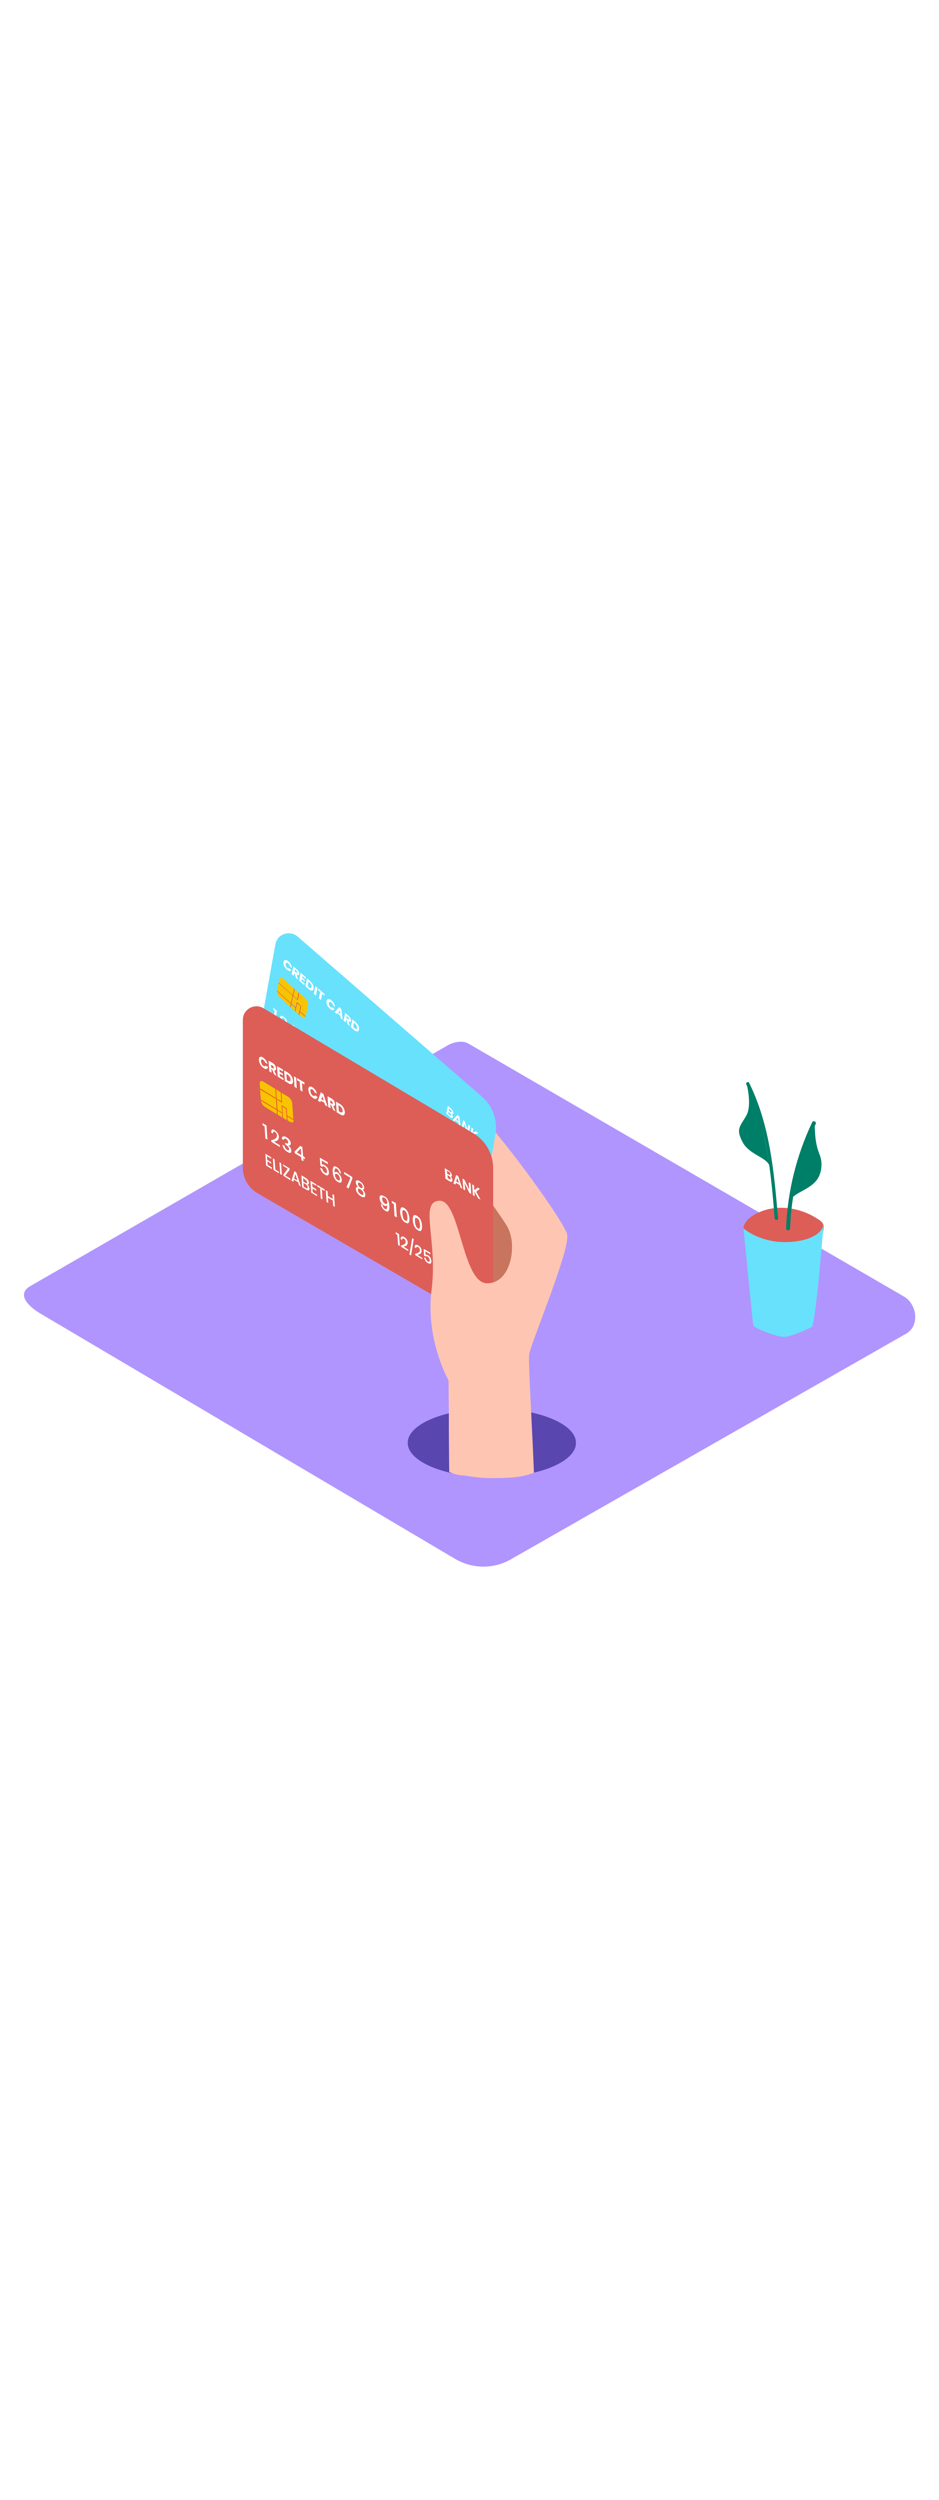 <svg version="1.1" id="Layer_1" xmlns="http://www.w3.org/2000/svg" xmlns:xlink="http://www.w3.org/1999/xlink" x="0px" y="0px" viewBox="0 0 500 500" style="width: 188px;" xml:space="preserve" data-imageid="credit-card-95" imageName="Credit Card" class="illustrations_image">
<style type="text/css">
	.st0_credit-card-95{fill:#B095FE;}
	.st1_credit-card-95{opacity:0.32;fill:url(#SVGID_1_);enable-background:new    ;}
	.st2_credit-card-95{fill:#DD5E57;}
	.st3_credit-card-95{fill:#68E1FD;}
	.st4_credit-card-95{fill:#007F68;}
	.st5_credit-card-95{opacity:0.32;fill:url(#SVGID_00000078010412486149965050000003406247356277218468_);enable-background:new    ;}
	.st6_credit-card-95{fill:#5A46AF;}
	.st7_credit-card-95{fill:#C9745D;}
	.st8_credit-card-95{fill:#FEC5B2;}
	.st9_credit-card-95{fill:#FFFFFF;}
	.st10_credit-card-95{fill:#F15A24;}
	.st11_credit-card-95{fill:#F8C401;}
</style>
<path id="field_credit-card-95" class="st0_credit-card-95" d="M243,414.7L22,284.1c-7-4-13.1-10.4-6.2-14.7l221.8-127.8c3.3-2.1,8.4-3.4,11.8-1.4l232,134.6&#10;&#9;c7,4.1,8.3,15.5,1.3,19.6L272.1,414.5C263.1,419.7,252.1,419.7,243,414.7z"/>
<g id="plant_credit-card-95">
	
		<linearGradient id="SVGID_1_-credit-card-95" gradientUnits="userSpaceOnUse" x1="395.441" y1="205.149" x2="340.811" y2="170.129" gradientTransform="matrix(1 0 0 -1 0 502)">
		<stop offset="0" style="stop-color:#5A46AF"/>
		<stop offset="1" style="stop-color:#B095FE"/>
	</linearGradient>
	<polyline class="st1_credit-card-95" points="430.8,291.3 343.2,341 320,328.1 406.1,280.2 &#9;"/>
	<path class="st2_credit-card-95" d="M438.5,236.9c-0.1-0.5-0.3-1-0.6-1.4c-0.6-0.7-1.2-1.3-2-1.7c-10.2-6.9-24.3-8.8-35-2.1&#10;&#9;&#9;c-2.5,1.5-6.1,5-4.7,8.3c0.8,1.9,3.4,3,5.2,3.8c5.8,2.5,12.2,3.8,18.4,4.8c2.3,0.4,4.6,0.8,6.9,1c3.2,0.3,6.3-1.1,8.3-3.6&#10;&#9;&#9;C436.7,244,439.2,239.9,438.5,236.9z"/>
	<path class="st3_credit-card-95 targetColor" d="M395.9,238.5c0,0,9.3,8.4,25.3,7.2s17.3-8.8,17.3-8.8s-4.2,53.1-6.3,54.1s-10.4,4.9-14.3,5.2&#10;&#9;&#9;s-16.5-4.7-16.8-6.1S395.9,238.5,395.9,238.5z" style="fill: rgb(104, 225, 253);"/>
	<path class="st4_credit-card-95" d="M398.9,161.1c-0.5-1-2-0.1-1.5,0.9c11,22.1,13.1,47,15.1,71.2c0.1,1.1,1.8,1.1,1.8,0&#10;&#9;&#9;C412.2,208.7,410,183.5,398.9,161.1z"/>
	<path class="st4_credit-card-95" d="M397.5,161.3c0,0,3.1,11.5-0.1,17.2s-5.8,6.9-2,14.1s13.9,8.1,14.6,13.6S405.1,171,397.5,161.3z"/>
	<path class="st4_credit-card-95" d="M432.5,182c-8.4,17.7-13.2,36.9-13.9,56.5c0,1.4,2.1,1.4,2.1,0c0.7-19.2,5.4-38.1,13.6-55.4&#10;&#9;&#9;C435,181.9,433.1,180.8,432.5,182z"/>
	<path class="st4_credit-card-95" d="M434,187.6c0-1.1-0.3-3.4-0.1-5.4c-0.4,0.3-0.8,0.5-1.2,0.8c-4.2,10.1-10.4,33.9-12.3,41.2&#10;&#9;&#9;c2.5-5.5,12.9-6.2,16-14.1c1.3-3.3,1.4-7,0.2-10.4C435,195.9,434.2,191.8,434,187.6z"/>
</g>
<g id="cc_credit-card-95">
	
		<linearGradient id="SVGID_00000062191258261499402500000016719541600702784136_-credit-card-95" gradientUnits="userSpaceOnUse" x1="240.995" y1="140.523" x2="227.545" y2="114.073" gradientTransform="matrix(1 0 0 -1 0 502)">
		<stop offset="0" style="stop-color:#5A46AF"/>
		<stop offset="1" style="stop-color:#B095FE"/>
	</linearGradient>
	<path style="opacity:0.32;fill:url(#SVGID_00000062191258261499402500000016719541600702784136_);enable-background:new    ;" d="&#10;&#9;&#9;M194.9,382.6c2.3,1.3,34.9,20.2,37.1,21.7l71-43.9L240.2,335l-65.5,36.1C181.1,375.5,188.2,378.6,194.9,382.6z"/>
	<ellipse class="st6_credit-card-95" cx="261.9" cy="352.6" rx="44.8" ry="18.3"/>
	<rect x="241.6" y="221.4" class="st7_credit-card-95" width="41.9" height="71.5"/>
	<path class="st8_credit-card-95" d="M238.4,318.4c0.4,0.7,0.5,1.4,0.5,2.2l0.3,47.4c13.2,6.7,29.9-5.5,43.5-11.4c-0.4-13.5-1.4-46.7-1-50.9&#10;&#9;&#9;c0.6-5.3,22-56,20.3-64s-55.9-82.5-65.5-79.3s1.1,12.7,1.1,21.7s26,42.8,32.2,52.9s2.3,31.2-10.7,30.7s-14.1-44.4-25.1-43.9&#10;&#9;&#9;s-0.8,20.6-4.2,47.6C227,294.9,236.1,314,238.4,318.4z"/>
	<path class="st3_credit-card-95 targetColor" d="M146.6,87.6L132.7,165c-1,5.5,1,11.1,5.3,14.7l95.7,81.1c4.8,4,11.9,3.5,15.9-1.3c1.3-1.5,2.2-3.4,2.5-5.3&#10;&#9;&#9;l11.7-65.5c1.3-7.5-1.4-15.2-7.1-20.2l-98.2-85.2c-3-2.6-7.6-2.3-10.3,0.7C147.4,85.1,146.8,86.3,146.6,87.6z" style="fill: rgb(104, 225, 253);"/>
	<path class="st9_credit-card-95" d="M152.9,96c0.2,0.2,0.5,0.3,0.7,0.5c0.5,0.5,1,1,1.3,1.7c0.3,0.5,0.5,1.1,0.5,1.8l-1.1-1c0-0.3-0.1-0.5-0.3-0.8&#10;&#9;&#9;c-0.2-0.3-0.3-0.5-0.6-0.7c-0.1-0.1-0.2-0.2-0.3-0.2c-0.2-0.1-0.3-0.1-0.5-0.1c-0.2,0-0.4,0.2-0.5,0.6c-0.1,0.4,0,0.8,0.1,1.1&#10;&#9;&#9;c0.1,0.4,0.4,0.7,0.7,1c0.1,0.1,0.2,0.2,0.3,0.2c0.1,0.1,0.2,0.1,0.3,0.1c0.2,0.1,0.3,0,0.5-0.1l1.1,1c-0.2,0.4-0.6,0.6-0.9,0.5&#10;&#9;&#9;c-0.3,0-0.5-0.1-0.8-0.3c-0.3-0.2-0.5-0.3-0.7-0.5c-0.4-0.4-0.8-0.8-1.1-1.3c-0.3-0.4-0.5-0.9-0.6-1.4c-0.1-0.4-0.1-0.9,0-1.3&#10;&#9;&#9;c0-0.3,0.2-0.6,0.5-0.9c0.3-0.2,0.6-0.2,0.9-0.1C152.6,95.8,152.7,95.9,152.9,96z"/>
	<polygon class="st9_credit-card-95" points="160.1,102.5 162.9,105 162.7,105.8 161,104.3 160.9,105.1 162.3,106.4 162.2,107.2 160.7,105.9 &#10;&#9;&#9;160.5,106.8 162.2,108.3 162,109.1 159.3,106.7 &#9;"/>
	<polygon class="st9_credit-card-95" points="145.6,121.2 147.5,122.9 146.4,128.4 145.4,127.5 146.3,122.8 145.5,122 &#9;"/>
	<path class="st9_credit-card-95" d="M150.7,125.7c0.2,0.1,0.5,0.3,0.7,0.5c0.5,0.5,0.9,1,1.2,1.6c0.2,0.5,0.3,1.1,0.2,1.6&#10;&#9;&#9;c-0.1,0.4-0.3,0.7-0.6,0.9c-0.4,0.2-0.8,0.3-1.2,0.2c-0.5,0-1-0.1-1.4-0.2l2.8,2.5l-0.1,0.7l-4-3.6l0.1-0.7&#10;&#9;&#9;c0.8,0.2,1.7,0.3,2.5,0.2c0.6-0.1,1-0.3,1.1-0.8c0.1-0.3,0-0.6-0.1-0.9c-0.1-0.3-0.4-0.7-0.6-0.9c-0.1-0.1-0.2-0.2-0.3-0.2&#10;&#9;&#9;c-0.1-0.1-0.3-0.1-0.5-0.1c-0.2,0-0.4,0.3-0.5,0.6l-0.9-0.8c0.2-0.6,0.5-0.9,0.9-0.9C150.1,125.4,150.4,125.5,150.7,125.7z"/>
	<g>
		<polygon class="st10_credit-card-95" points="154.5,120.6 154.8,119 155.2,119.3 154.8,120.9 154.7,120.8 &#9;&#9;"/>
		<polygon class="st11_credit-card-95" points="148.3,107.8 148.4,107.8 148.4,107.8 148.4,107.8 148.4,107.8 &#9;&#9;"/>
		<polygon class="st11_credit-card-95" points="158.2,118.8 160,120.3 159,124.7 157.1,123 157.3,123.2 &#9;&#9;"/>
		<polygon class="st10_credit-card-95" points="158,118.1 160.4,120.3 159.8,123.1 159.7,123.4 159.4,125 159.1,124.7 159,124.7 160,120.3 &#10;&#9;&#9;&#9;158.2,118.8 157.3,123.2 157.1,123 157,122.9 157.3,121.2 157.4,120.9 &#9;&#9;"/>
		<path class="st11_credit-card-95" d="M157.1,123l1.9,1.7l-10.1-9.1c-0.9-0.8-1.5-2-1.5-3.3l7.4,6.7l-0.3,1.6l0.2,0.2l0.2,0.2l0.3-1.6l2.1,1.9&#10;&#9;&#9;&#9;l-0.3,1.6L157.1,123z"/>
		<polygon class="st10_credit-card-95" points="154.9,118.7 155.2,119 157.4,120.9 157.3,121.2 155.2,119.3 154.8,119 147.4,112.3 147.4,112.2 &#10;&#9;&#9;&#9;147.5,112 &#9;&#9;"/>
		<path class="st11_credit-card-95" d="M159.4,125l0.3-1.6l2.9,2.6c-0.2,0.7-0.9,0.8-1.7,0.3c-0.2-0.1-0.4-0.2-0.5-0.4l-1.4-1.2L159.4,125z"/>
		<polygon class="st10_credit-card-95" points="159.8,123.1 162.7,125.7 162.6,125.8 162.6,125.9 162.6,126 159.7,123.4 &#9;&#9;"/>
		<polygon class="st11_credit-card-95" points="155.8,114.7 154.9,118.7 147.5,112 148.4,107.8 148.3,108 &#9;&#9;"/>
		<path class="st11_credit-card-95" d="M148.4,107.7v0.2l0.4-1.9c0.2-0.8,0.9-1,1.7-0.5c0.2,0.1,0.4,0.2,0.5,0.4l5.8,5.2l-0.2-0.2l-0.2,1l-7.5-3.7&#10;&#9;&#9;&#9;L148.4,107.7z"/>
		<polygon class="st10_credit-card-95" points="148.4,107.7 148.8,108.1 155.8,114.4 155.8,114.7 148.3,108 148.4,107.8 &#9;&#9;"/>
		<polygon class="st11_credit-card-95" points="148.8,108.1 156.4,111.8 155.8,114.4 &#9;&#9;"/>
		<polygon class="st10_credit-card-95" points="156.7,111 156.9,111.2 156.7,112 156.2,114.7 156.1,115 155.2,119 154.9,118.7 155.8,114.7 &#10;&#9;&#9;&#9;155.8,114.4 156.4,111.8 156.6,110.8 &#9;&#9;"/>
		<polygon class="st11_credit-card-95" points="156.2,114.7 156.7,112 159,113.1 158.3,116.6 &#9;&#9;"/>
		<polygon class="st11_credit-card-95" points="159,113.1 156.7,112 156.9,111.2 159.2,113.2 159,113.1 &#9;&#9;"/>
		<polygon class="st11_credit-card-95" points="159.2,113.2 159.2,113.2 159.2,113.2 159.2,113.2 159.2,113.2 &#9;&#9;"/>
		<polygon class="st10_credit-card-95" points="159.2,113.2 159.4,113.4 158.6,117.2 156.1,115 156.2,114.7 158.3,116.6 159,113.1 159,113.1 &#9;&#9;"/>
		<path class="st11_credit-card-95" d="M162.5,116.2c1,0.8,1.6,2.1,1.5,3.4l-1.3,6.2v-0.2l-2.9-2.6l0.6-2.8l-2.4-2.2l-0.6,2.8l-2.1-1.9l0.8-4&#10;&#9;&#9;&#9;l2.5,2.2l0.8-3.8l-0.2-0.2L162.5,116.2z"/>
	</g>
	<path class="st9_credit-card-95" d="M159.3,102.5c0.1,0.3,0.1,0.6,0,0.8c0,0.2-0.2,0.5-0.4,0.5c-0.3,0-0.6-0.1-0.8-0.2H158l0.7,2.6l-1.2-1&#10;&#9;&#9;l-0.6-2.4l-0.2-0.2l-0.3,1.6l-1.1-0.9l0.9-4.1l1.8,1.5c0.3,0.3,0.6,0.6,0.8,1C159,101.9,159.2,102.2,159.3,102.5z M158.2,102.4&#10;&#9;&#9;c0-0.2,0-0.4-0.1-0.5c-0.1-0.2-0.2-0.4-0.4-0.6l-0.6-0.6l-0.2,1l0.6,0.6c0.1,0.1,0.2,0.1,0.3,0.2c0.1,0,0.1,0.1,0.2,0.1&#10;&#9;&#9;C158.1,102.6,158.2,102.6,158.2,102.4"/>
	<polygon class="st9_credit-card-95" points="169.5,110.9 172.9,114 172.7,114.8 171.6,113.7 170.9,117.1 169.8,116.1 170.5,112.8 169.3,111.7 &#9;"/>
	<polygon class="st9_credit-card-95" points="168,109.6 169,110.5 168.2,114.7 167.1,113.7 &#9;"/>
	<path class="st9_credit-card-95" d="M166.9,109.8c0.1,0.4,0.1,0.9,0.1,1.3c0,0.3-0.2,0.6-0.5,0.8c-0.3,0.2-0.7,0.2-1,0c-0.2-0.1-0.3-0.1-0.5-0.2&#10;&#9;&#9;c-0.3-0.2-0.5-0.4-0.8-0.6l-1.6-1.5l0.9-4.1l1.6,1.5c0.4,0.4,0.8,0.8,1.2,1.3C166.5,108.7,166.8,109.2,166.9,109.8z M165.9,110.1&#10;&#9;&#9;c0.1-0.4,0-0.8-0.2-1.2c-0.2-0.4-0.5-0.8-0.9-1.2l-0.5-0.4l-0.5,2.4l0.5,0.4c0.2,0.1,0.3,0.3,0.5,0.4c0.2,0.1,0.3,0.2,0.5,0.2&#10;&#9;&#9;C165.7,110.7,165.8,110.5,165.9,110.1"/>
	<path class="st9_credit-card-95" d="M175.9,116.8c0.2,0.1,0.5,0.3,0.7,0.5c0.5,0.5,1,1,1.3,1.7c0.3,0.5,0.5,1.2,0.5,1.8l-1.1-1&#10;&#9;&#9;c0-0.3-0.1-0.6-0.3-0.8c-0.2-0.3-0.3-0.5-0.6-0.7c-0.1-0.1-0.2-0.2-0.3-0.2c-0.2-0.1-0.3-0.2-0.5-0.1c-0.2,0-0.4,0.2-0.5,0.6&#10;&#9;&#9;c-0.1,0.4,0,0.8,0.1,1.1c0.1,0.4,0.4,0.7,0.7,1c0.1,0.1,0.2,0.2,0.3,0.2c0.1,0.1,0.2,0.1,0.3,0.1c0.2,0.1,0.3,0,0.5-0.1l1.1,1&#10;&#9;&#9;c-0.2,0.4-0.6,0.6-1,0.5c-0.3,0-0.5-0.1-0.8-0.3c-0.3-0.2-0.5-0.3-0.7-0.5c-0.4-0.4-0.8-0.8-1.1-1.3c-0.3-0.4-0.5-0.9-0.6-1.4&#10;&#9;&#9;c-0.1-0.4-0.1-0.9,0-1.3c0-0.3,0.2-0.7,0.5-0.9c0.3-0.2,0.6-0.2,0.9-0.1C175.6,116.6,175.8,116.6,175.9,116.8z"/>
	<path class="st9_credit-card-95" d="M181.8,122l0.7,5.6l-1.1-1l-0.1-1l-1.6-1.6l-0.4,0.5l-1.1-1l2.5-2.7L181.8,122z M180.1,123.6l1.1,1l-0.2-2&#10;&#9;&#9;L180.1,123.6"/>
	<path class="st9_credit-card-95" d="M186.9,127.3c0.1,0.3,0.1,0.6,0,0.8c0,0.2-0.2,0.5-0.4,0.5c-0.3,0-0.6-0.1-0.8-0.2h-0.1l0.7,2.6l-1.2-1.1&#10;&#9;&#9;l-0.6-2.4l-0.2-0.2l-0.3,1.6l-1.1-0.9l0.9-4.1l1.8,1.6c0.3,0.3,0.6,0.6,0.8,1C186.6,126.7,186.7,127,186.9,127.3z M185.8,127.2&#10;&#9;&#9;c0-0.2,0-0.4-0.1-0.5c-0.1-0.2-0.3-0.4-0.4-0.6l-0.7-0.6l-0.2,1l0.7,0.6c0.1,0.1,0.2,0.1,0.3,0.2c0.1,0,0.1,0.1,0.2,0.1&#10;&#9;&#9;C185.7,127.4,185.8,127.3,185.8,127.2"/>
	<path class="st9_credit-card-95" d="M191.1,131.6c0.1,0.4,0.1,0.9,0,1.3c0,0.3-0.2,0.6-0.5,0.8c-0.3,0.1-0.6,0.1-0.9,0c-0.2-0.1-0.3-0.1-0.5-0.2&#10;&#9;&#9;c-0.3-0.2-0.5-0.4-0.8-0.6l-1.6-1.5l0.9-4.1l1.6,1.5c0.4,0.4,0.8,0.8,1.2,1.4C190.8,130.5,191,131,191.1,131.6z M190.1,131.9&#10;&#9;&#9;c0.1-0.4,0-0.8-0.2-1.2c-0.2-0.4-0.5-0.8-0.9-1.2l-0.5-0.5l-0.5,2.4l0.5,0.4c0.2,0.1,0.3,0.3,0.5,0.4c0.2,0.1,0.3,0.2,0.5,0.2&#10;&#9;&#9;C189.9,132.5,190.1,132.3,190.1,131.9"/>
	<path class="st9_credit-card-95" d="M156.1,130.5c0.3,0.2,0.5,0.4,0.7,0.6c0.4,0.3,0.7,0.7,1,1.1c0.2,0.3,0.4,0.7,0.5,1.1c0.1,0.3,0.1,0.6,0.1,0.9&#10;&#9;&#9;c-0.1,0.4-0.2,0.6-0.5,0.6c-0.3,0-0.5,0-0.7-0.2l-0.2-0.2l0,0c0.3,0.4,0.6,0.9,0.8,1.4c0.2,0.4,0.2,0.8,0.1,1.2&#10;&#9;&#9;c-0.1,0.5-0.3,0.7-0.7,0.7c-0.3,0-0.5-0.1-0.8-0.3c-0.3-0.2-0.5-0.4-0.7-0.6c-0.6-0.5-1.1-1.1-1.4-1.8c-0.3-0.6-0.4-1.3-0.4-1.9&#10;&#9;&#9;l0.9,0.9c0,0.4,0,0.7,0.2,1.1c0.2,0.4,0.4,0.7,0.8,1c0.1,0.1,0.2,0.2,0.4,0.3c0.1,0.1,0.3,0.1,0.4,0.1c0.2,0,0.3-0.1,0.4-0.4&#10;&#9;&#9;c0-0.3,0-0.7-0.2-1c-0.3-0.5-0.6-0.9-1-1.2l-0.2-0.2l0.2-0.7l0.2,0.2c0.2,0.2,0.4,0.4,0.7,0.5c0.5,0.3,0.8,0.2,0.8-0.2&#10;&#9;&#9;c0-0.3,0-0.6-0.1-0.8c-0.2-0.3-0.4-0.6-0.6-0.8l-0.3-0.2c-0.1-0.1-0.3-0.1-0.4-0.1c-0.2,0-0.4,0.1-0.5,0.4l-0.9-0.8&#10;&#9;&#9;c0.1-0.5,0.4-0.8,0.8-0.8C155.7,130.3,155.9,130.4,156.1,130.5z"/>
	<path class="st9_credit-card-95" d="M164.3,137.9l-0.8,3.6l0.8,0.7l-0.2,0.8l-0.8-0.7l-0.2,1.2l-1-0.8l0.2-1.2l-2.9-2.6l0.2-0.8l3.7-1L164.3,137.9&#10;&#9;&#9;z M162.6,140.7l0.5-2.5l-2.6,0.7L162.6,140.7"/>
	<path class="st9_credit-card-95" d="M172.4,145.1l3.7,3.4l-0.2,0.8l-2.9-2.6l-0.4,1.6c0.2,0,0.4,0,0.6,0.1c0.1,0,0.2,0.1,0.2,0.1&#10;&#9;&#9;c0.2,0.1,0.4,0.3,0.6,0.4c0.4,0.3,0.7,0.7,1,1.1c0.2,0.4,0.4,0.8,0.5,1.2c0.1,0.4,0.1,0.7,0,1.1c-0.1,0.6-0.4,0.9-0.8,0.9&#10;&#9;&#9;c-0.3,0-0.6-0.1-0.9-0.3c-0.3-0.2-0.5-0.3-0.7-0.5c-0.6-0.5-1-1.1-1.4-1.8c-0.3-0.5-0.4-1.2-0.4-1.8l0.9,0.8c0,0.3,0.1,0.7,0.2,1&#10;&#9;&#9;c0.2,0.3,0.4,0.7,0.7,0.9c0.1,0.1,0.3,0.2,0.4,0.3c0.1,0.1,0.3,0.2,0.5,0.1c0.2,0,0.4-0.2,0.5-0.6c0.1-0.3,0-0.7-0.1-1&#10;&#9;&#9;c-0.2-0.4-0.4-0.7-0.8-1c-0.1-0.1-0.3-0.2-0.4-0.3c-0.1-0.1-0.2-0.1-0.3-0.1c-0.2-0.1-0.3-0.1-0.5,0l-0.9-0.8L172.4,145.1z"/>
	<path class="st9_credit-card-95" d="M181.8,155.5l-0.9-0.8c0-0.7-0.3-1.4-0.8-1.8c-0.1-0.1-0.2-0.2-0.4-0.3c-0.2-0.2-0.4-0.2-0.7-0.1&#10;&#9;&#9;c-0.3,0.1-0.5,0.5-0.6,1.2l-0.1,0.3c0.2-0.2,0.4-0.3,0.7-0.2c0.2,0.1,0.3,0.1,0.5,0.2c0.2,0.1,0.4,0.3,0.6,0.4&#10;&#9;&#9;c0.5,0.5,1,1.1,1.2,1.7c0.2,0.6,0.3,1.2,0.2,1.8c0,0.3-0.2,0.6-0.4,0.8c-0.2,0.2-0.5,0.2-0.8,0.1c-0.2-0.1-0.3-0.1-0.4-0.2&#10;&#9;&#9;c-0.2-0.2-0.5-0.3-0.7-0.5c-0.7-0.6-1.3-1.4-1.6-2.3c-0.2-0.8-0.2-1.7,0-2.5c0.2-1,0.5-1.6,1-1.8c0.4-0.1,0.8,0,1.1,0.2&#10;&#9;&#9;c0.3,0.2,0.5,0.3,0.7,0.5c0.5,0.4,0.9,1,1.2,1.6C181.8,154.3,181.9,154.9,181.8,155.5z M178.8,154.4c-0.3,0-0.5,0.1-0.5,0.5&#10;&#9;&#9;c-0.1,0.4,0,0.8,0.1,1.1c0.2,0.4,0.5,0.8,0.8,1.2c0.1,0.1,0.2,0.2,0.4,0.3c0.2,0.1,0.3,0.2,0.5,0.2c0.2,0,0.4-0.2,0.5-0.5&#10;&#9;&#9;c0.1-0.4,0-0.8-0.1-1.1c-0.2-0.4-0.5-0.8-0.8-1.1c-0.1-0.1-0.3-0.2-0.4-0.3C179.2,154.5,179,154.4,178.8,154.4"/>
	<polygon class="st9_credit-card-95" points="183.7,155.4 187.5,158.8 187.4,159.5 184.2,162.4 183.2,161.5 186.4,158.7 183.5,156.1 &#9;"/>
	<path class="st9_credit-card-95" d="M192.8,164.3c0.1,0.3,0.1,0.7,0.1,1c0,0.2-0.2,0.5-0.4,0.6c-0.3,0.1-0.6,0-0.9-0.2c0.3,0.4,0.6,0.8,0.7,1.3&#10;&#9;&#9;c0.1,0.4,0.2,0.8,0.1,1.1c-0.1,0.5-0.4,0.8-0.9,0.7c-0.3,0-0.6-0.2-0.8-0.3c-0.3-0.2-0.6-0.4-0.9-0.6c-0.6-0.5-1.1-1.2-1.5-1.9&#10;&#9;&#9;c-0.3-0.5-0.4-1.2-0.3-1.8c0-0.3,0.2-0.5,0.5-0.6c0.4-0.1,0.7,0,1,0.2c-0.3-0.3-0.5-0.7-0.6-1.1c-0.1-0.3-0.2-0.7-0.1-1&#10;&#9;&#9;c0-0.2,0.2-0.4,0.4-0.5c0.3-0.1,0.6,0,0.8,0.1l0.3,0.2c0.3,0.2,0.6,0.4,0.8,0.6c0.4,0.4,0.8,0.8,1.1,1.2&#10;&#9;&#9;C192.5,163.5,192.7,163.9,192.8,164.3z M191.6,167.1c0.1-0.4,0-0.7-0.2-1.1c-0.2-0.4-0.5-0.8-0.9-1.1c-0.1-0.1-0.3-0.3-0.5-0.4&#10;&#9;&#9;c-0.1-0.1-0.3-0.2-0.5-0.2c-0.3,0-0.4,0.1-0.5,0.4c-0.1,0.4,0,0.7,0.2,1.1c0.2,0.4,0.5,0.8,0.9,1.1c0.1,0.1,0.3,0.3,0.5,0.4&#10;&#9;&#9;c0.1,0.1,0.3,0.2,0.5,0.2C191.3,167.6,191.5,167.5,191.6,167.1 M191.9,164.5c0.1-0.3,0-0.6-0.2-0.9c-0.2-0.4-0.4-0.7-0.7-0.9&#10;&#9;&#9;c-0.1-0.1-0.3-0.2-0.4-0.3c-0.1-0.1-0.3-0.1-0.4-0.1c-0.2,0-0.4,0.1-0.4,0.4c-0.1,0.3,0,0.6,0.2,0.9c0.2,0.4,0.4,0.7,0.7,0.9&#10;&#9;&#9;c0.1,0.1,0.3,0.2,0.4,0.3c0.1,0.1,0.3,0.1,0.4,0.1C191.7,164.9,191.9,164.8,191.9,164.5"/>
	<path class="st9_credit-card-95" d="M204.1,174.4c0.2,0.8,0.2,1.6,0,2.4c-0.2,1-0.5,1.6-1,1.8c-0.4,0.1-0.8,0.1-1.1-0.2c-0.2-0.2-0.5-0.3-0.7-0.5&#10;&#9;&#9;c-0.5-0.5-1-1-1.2-1.7c-0.2-0.5-0.4-1.1-0.3-1.7l0.9,0.8c0,0.3,0,0.7,0.2,1c0.1,0.3,0.4,0.6,0.6,0.9c0.1,0.1,0.2,0.2,0.4,0.3&#10;&#9;&#9;c0.2,0.2,0.4,0.2,0.7,0.1c0.3-0.1,0.5-0.5,0.6-1.2l0.1-0.3c-0.2,0.2-0.4,0.3-0.7,0.2c-0.2,0-0.3-0.1-0.5-0.2&#10;&#9;&#9;c-0.2-0.1-0.4-0.3-0.5-0.4c-0.5-0.5-1-1-1.2-1.7c-0.2-0.6-0.3-1.2-0.2-1.8c0-0.3,0.2-0.6,0.4-0.8c0.2-0.2,0.5-0.2,0.8-0.1&#10;&#9;&#9;c0.2,0.1,0.3,0.1,0.5,0.2c0.2,0.2,0.5,0.3,0.7,0.5C203.2,172.7,203.7,173.5,204.1,174.4z M203.3,175.2c0.1-0.4,0-0.8-0.1-1.1&#10;&#9;&#9;c-0.2-0.5-0.5-0.9-0.9-1.2c-0.1-0.1-0.2-0.2-0.4-0.3c-0.1-0.1-0.3-0.2-0.5-0.1c-0.2,0-0.4,0.2-0.5,0.5c-0.1,0.4,0,0.8,0.1,1.1&#10;&#9;&#9;c0.2,0.4,0.4,0.8,0.8,1.1c0.1,0.1,0.3,0.2,0.4,0.3c0.1,0,0.1,0.1,0.2,0.1c0.2,0.1,0.4,0.1,0.5,0&#10;&#9;&#9;C203.2,175.5,203.3,175.3,203.3,175.2"/>
	<polygon class="st9_credit-card-95" points="206,175.5 207.9,177.1 206.7,182.6 205.7,181.8 206.7,177.1 205.8,176.3 &#9;"/>
	<path class="st9_credit-card-95" d="M213.3,182.8c0.2,0.8,0.3,1.7,0.1,2.5c-0.1,0.7-0.4,1.2-0.9,1.6c-0.4,0.1-0.8,0.1-1.1-0.2&#10;&#9;&#9;c-0.2-0.2-0.5-0.3-0.7-0.5c-0.7-0.6-1.2-1.4-1.5-2.2c-0.2-0.8-0.2-1.7,0-2.5c0.2-0.9,0.5-1.4,0.9-1.6c0.4-0.1,0.8,0,1.1,0.2&#10;&#9;&#9;c0.3,0.2,0.5,0.3,0.7,0.5C212.6,181.2,213.1,182,213.3,182.8z M212.5,184.5c0.1-0.5,0.1-1.1,0.1-1.7c-0.1-0.5-0.4-1-0.9-1.4&#10;&#9;&#9;c-0.1-0.1-0.2-0.2-0.4-0.3c-0.3-0.2-0.5-0.2-0.7-0.1c-0.3,0.3-0.5,0.8-0.6,1.2c-0.1,0.6-0.1,1.1,0,1.7c0.1,0.5,0.4,1,0.9,1.4&#10;&#9;&#9;c0.1,0.1,0.3,0.2,0.4,0.3c0.3,0.2,0.5,0.2,0.7,0C212.2,185.3,212.4,184.9,212.5,184.5"/>
	<path class="st9_credit-card-95" d="M219.3,188.2c0.2,0.8,0.2,1.7,0.1,2.5c-0.2,0.9-0.5,1.4-0.9,1.6c-0.4,0.1-0.8,0.1-1.1-0.2&#10;&#9;&#9;c-0.3-0.2-0.5-0.3-0.7-0.5c-0.7-0.6-1.2-1.4-1.5-2.2c-0.2-0.8-0.2-1.7-0.1-2.5c0.2-0.9,0.5-1.4,0.9-1.6c0.4-0.1,0.8-0.1,1.1,0.2&#10;&#9;&#9;c0.3,0.2,0.5,0.3,0.7,0.5C218.5,186.5,219,187.3,219.3,188.2z M218.4,189.8c0.1-0.5,0.1-1.1,0.1-1.7c-0.1-0.5-0.4-1-0.9-1.4&#10;&#9;&#9;c-0.1-0.1-0.3-0.2-0.4-0.3c-0.3-0.2-0.5-0.2-0.7-0.1c-0.3,0.3-0.5,0.8-0.6,1.2c-0.1,0.6-0.2,1.1-0.1,1.7c0.1,0.5,0.4,1,0.9,1.4&#10;&#9;&#9;c0.1,0.1,0.3,0.2,0.4,0.3c0.3,0.2,0.5,0.2,0.7,0.1C218.2,190.7,218.3,190.3,218.4,189.8"/>
	<polygon class="st9_credit-card-95" points="147.1,136.4 147.9,137.1 147,141.1 148.7,142.6 148.6,143.2 146.1,141 &#9;"/>
	<polygon class="st9_credit-card-95" points="143.5,133.2 146.3,135.7 146.2,136.3 144.2,134.5 143.9,135.9 145.7,137.5 145.6,138.1 143.8,136.5 &#10;&#9;&#9;143.5,137.9 145.5,139.7 145.3,140.3 142.6,137.8 &#9;"/>
	<path class="st9_credit-card-95" d="M158,146.3l0.8,6.1l-0.8-0.8l-0.2-1.3l-2-1.8l-0.6,0.6l-0.8-0.7l2.7-2.9L158,146.3z M156.1,148.1l1.6,1.4&#10;&#9;&#9;l-0.4-2.9L156.1,148.1"/>
	<polygon class="st9_credit-card-95" points="151.7,140.6 154.9,143.4 154.8,144 151.7,145.3 154.1,147.4 153.9,148.1 150.7,145.2 150.8,144.6 &#10;&#9;&#9;153.9,143.2 151.6,141.2 &#9;"/>
	<polygon class="st9_credit-card-95" points="150.1,139.2 150.9,139.9 149.9,144.5 149.2,143.8 &#9;"/>
	<polygon class="st9_credit-card-95" points="171.8,158.7 172.6,159.4 172.2,161.3 174.5,163.4 174.9,161.4 175.7,162.1 174.7,166.7 173.9,166 &#10;&#9;&#9;174.4,164 172.1,161.9 171.6,164 170.9,163.3 &#9;"/>
	<polygon class="st9_credit-card-95" points="167.8,155 171.2,158.1 171.1,158.8 169.8,157.5 168.9,161.5 168.1,160.8 169,156.8 167.6,155.6 &#9;"/>
	<g>
		<path class="st9_credit-card-95" d="M163.3,151.4c0.2,0.4,0.3,0.8,0.2,1.2c-0.1,0.3-0.2,0.5-0.4,0.5c-0.2,0-0.5,0-0.7-0.2l0,0&#10;&#9;&#9;&#9;c0.3,0.3,0.5,0.6,0.6,1c0.1,0.3,0.2,0.7,0.1,1c-0.1,0.4-0.3,0.6-0.6,0.6c-0.2,0-0.4-0.1-0.6-0.2c-0.2-0.1-0.5-0.3-0.7-0.5&#10;&#9;&#9;&#9;l-1.9-1.7l1-4.6l1.9,1.7C162.7,150.5,163,150.9,163.3,151.4z M162.4,154c0-0.3,0-0.5-0.1-0.8c-0.2-0.3-0.4-0.6-0.6-0.8l-1-0.9&#10;&#9;&#9;&#9;l-0.3,1.5l1,0.9c0.1,0.1,0.2,0.2,0.4,0.3c0.1,0.1,0.2,0.1,0.3,0.1C162.2,154.4,162.3,154.3,162.4,154 M162.7,152&#10;&#9;&#9;&#9;c0.1-0.2,0-0.5-0.1-0.7c-0.2-0.3-0.4-0.6-0.6-0.8l-0.9-0.8l-0.3,1.4l1,0.9c0.1,0.1,0.2,0.2,0.4,0.3c0.1,0.1,0.2,0.1,0.3,0.1&#10;&#9;&#9;&#9;C162.5,152.3,162.7,152.2,162.7,152"/>
		<polygon class="st9_credit-card-95" points="164.6,152.2 167.4,154.7 167.2,155.3 165.2,153.5 164.9,154.9 166.7,156.5 166.6,157 164.8,155.4 &#10;&#9;&#9;&#9;164.5,156.9 166.5,158.6 166.4,159.3 163.6,156.8 &#9;&#9;"/>
	</g>
	<polygon class="st9_credit-card-95" points="212.5,193.4 213.3,194.1 209.9,199.7 209.1,199.1 &#9;"/>
	<path class="st9_credit-card-95" d="M208,191.1c0.2,0.1,0.4,0.3,0.5,0.4c0.4,0.4,0.8,0.8,1,1.4c0.2,0.4,0.3,0.9,0.2,1.3c-0.1,0.3-0.3,0.6-0.5,0.7&#10;&#9;&#9;c-0.3,0.2-0.7,0.2-1,0.2c-0.4,0-0.8-0.1-1.2-0.2l2.3,2.1l-0.1,0.6l-3.4-3l0.1-0.6c0.7,0.2,1.4,0.2,2.1,0.2c0.5-0.1,0.9-0.3,0.9-0.7&#10;&#9;&#9;c0-0.2,0-0.5-0.1-0.7c-0.1-0.3-0.3-0.5-0.5-0.7l-0.3-0.2c-0.1-0.1-0.3-0.1-0.4-0.1c-0.2,0-0.3,0.2-0.4,0.5l-0.8-0.7&#10;&#9;&#9;c0.1-0.5,0.4-0.7,0.8-0.7C207.5,190.9,207.8,191,208,191.1z"/>
	<polygon class="st9_credit-card-95" points="204.4,188 206,189.4 205,194 204.2,193.3 205,189.4 204.3,188.7 &#9;"/>
	<path class="st9_credit-card-95" d="M214.4,197c0.2,0.1,0.4,0.3,0.5,0.4c0.4,0.4,0.8,0.8,1,1.4c0.2,0.4,0.3,0.9,0.2,1.3c-0.1,0.3-0.3,0.6-0.5,0.7&#10;&#9;&#9;c-0.3,0.1-0.7,0.2-1,0.2c-0.4,0-0.8-0.1-1.2-0.2l2.3,2.1l-0.1,0.6l-3.4-3l0.1-0.6c0.7,0.2,1.4,0.2,2.1,0.2c0.6-0.1,0.9-0.3,0.9-0.7&#10;&#9;&#9;c0-0.2,0-0.5-0.1-0.7c-0.1-0.3-0.3-0.5-0.5-0.7l-0.3-0.2c-0.1-0.1-0.3-0.1-0.4-0.1c-0.2,0-0.3,0.2-0.4,0.5l-0.8-0.7&#10;&#9;&#9;c0.1-0.5,0.4-0.7,0.8-0.7C214,196.8,214.2,196.9,214.4,197z"/>
	<path class="st9_credit-card-95" d="M217.4,199.6l3.1,2.8l-0.1,0.7l-2.4-2.2l-0.3,1.4c0.2,0,0.4,0,0.5,0.1l0.2,0.1c0.2,0.1,0.3,0.2,0.5,0.4&#10;&#9;&#9;c0.3,0.3,0.6,0.6,0.8,1c0.2,0.3,0.3,0.6,0.4,1c0.1,0.3,0.1,0.6,0,0.9c-0.1,0.5-0.3,0.8-0.7,0.8c-0.3,0-0.5-0.1-0.7-0.2&#10;&#9;&#9;c-0.2-0.1-0.4-0.3-0.6-0.4c-0.5-0.4-0.9-0.9-1.2-1.5c-0.2-0.5-0.3-1-0.3-1.5l0.8,0.7c0,0.3,0.1,0.6,0.2,0.8&#10;&#9;&#9;c0.1,0.3,0.3,0.5,0.6,0.8c0.1,0.1,0.2,0.2,0.3,0.2c0.1,0.1,0.3,0.1,0.4,0.1c0.2,0,0.3-0.2,0.4-0.5c0.1-0.3,0-0.6-0.1-0.9&#10;&#9;&#9;c-0.1-0.3-0.4-0.6-0.6-0.9c-0.1-0.1-0.2-0.2-0.3-0.3c-0.1,0-0.2-0.1-0.2-0.1c-0.1-0.1-0.3-0.1-0.4,0l-0.8-0.7L217.4,199.6z"/>
	<path class="st9_credit-card-95" d="M244.6,179l0.7,5.5l-0.9-0.8l-0.1-1.1l-1.8-1.6l-0.5,0.6l-0.9-0.8l2.5-2.6L244.6,179z M242.9,180.6l1.3,1.2&#10;&#9;&#9;l-0.3-2.3L242.9,180.6"/>
	<path class="st9_credit-card-95" d="M241.2,176.2c0.2,0.3,0.3,0.7,0.2,1.1c0,0.3-0.2,0.4-0.4,0.4c-0.2,0-0.4,0-0.6-0.2l0,0&#10;&#9;&#9;c0.2,0.3,0.4,0.6,0.6,0.9c0.1,0.3,0.2,0.6,0.1,0.9c-0.1,0.4-0.2,0.5-0.5,0.5c-0.2,0-0.4-0.1-0.5-0.2c-0.2-0.1-0.4-0.3-0.6-0.5&#10;&#9;&#9;l-1.9-1.7l0.9-4.1l1.8,1.6C240.6,175.3,240.9,175.7,241.2,176.2z M240.2,178.4c0-0.2,0-0.4-0.1-0.6c-0.1-0.2-0.3-0.5-0.5-0.6&#10;&#9;&#9;l-0.8-0.7l-0.2,1.1l0.8,0.7l0.3,0.2c0.1,0,0.2,0.1,0.2,0.1C240.1,178.7,240.1,178.6,240.2,178.4 M240.5,176.6c0-0.2,0-0.4-0.1-0.6&#10;&#9;&#9;c-0.1-0.2-0.3-0.4-0.5-0.6l-0.8-0.7l-0.2,1.1l0.8,0.7c0.1,0.1,0.2,0.2,0.3,0.2c0.1,0.1,0.2,0.1,0.2,0.1&#10;&#9;&#9;C240.3,176.9,240.4,176.8,240.5,176.6"/>
	<polygon class="st9_credit-card-95" points="251.1,184.8 252,185.6 251.6,187.4 253.6,187 254.7,188 252.4,188.4 253.8,192.1 252.8,191.2 &#10;&#9;&#9;251.5,187.8 251.1,189.7 250.3,188.9 &#9;"/>
	<polygon class="st9_credit-card-95" points="246.7,180.8 247.5,181.6 248.9,186.1 249.5,183.3 250.4,184.1 249.5,188.2 248.6,187.4 247.2,182.9 &#10;&#9;&#9;246.6,185.7 245.8,184.9 &#9;"/>
	<path class="st2_credit-card-95" d="M129.3,127.7v78.6c0,5.6,3,10.7,7.8,13.5l108.5,63c5.4,3.1,12.3,1.3,15.5-4.1c1-1.7,1.5-3.7,1.5-5.7v-66.5&#10;&#9;&#9;c0-7.6-4-14.7-10.6-18.6l-111.7-66.5c-3.5-2.1-7.9-0.9-10,2.5C129.6,125.1,129.3,126.4,129.3,127.7z"/>
	<path class="st8_credit-card-95" d="M238.4,318.4c0.4,0.7,0.5,1.4,0.5,2.2l0.3,47.4c2.6,1.4,8.7,2,11.5,2.5c4.9,0.7,9.8,1,14.7,0.8&#10;&#9;&#9;c6.5-0.1,12.7-0.4,18.9-2.8c-0.4-13.3-3-58.5-2.6-62.8c0.5-4.5,16.3-42.4,19.7-58.1c-9.6,0.3-19.2,0-28.8-0.6&#10;&#9;&#9;c0.6,10-4.1,21.1-13.5,20.7c-13-0.5-14.1-44.4-25.1-43.9s-0.8,20.6-4.2,47.6C227,294.9,236.1,314,238.4,318.4z"/>
	<path class="st9_credit-card-95" d="M140,147.6c0.6,0.4,1.2,0.9,1.6,1.5c0.4,0.6,0.7,1.3,0.9,2l-1.3-0.8c-0.1-0.3-0.3-0.6-0.5-0.9&#10;&#9;&#9;c-0.2-0.3-0.4-0.5-0.7-0.6c-0.4-0.2-0.6-0.2-0.8-0.1c-0.2,0.3-0.3,0.6-0.2,1c0,0.5,0.2,0.9,0.4,1.4c0.2,0.4,0.5,0.8,0.9,1&#10;&#9;&#9;c0.2,0.1,0.4,0.2,0.7,0.2c0.2,0,0.3-0.2,0.4-0.4l1.3,0.8c0,0.4-0.3,0.8-0.7,1c-0.5,0.1-1.1,0-1.5-0.4c-0.5-0.3-0.9-0.7-1.3-1.1&#10;&#9;&#9;c-0.4-0.5-0.7-1-0.9-1.5c-0.2-0.5-0.4-1.1-0.4-1.7c-0.1-0.4,0-0.9,0.2-1.3c0.1-0.3,0.5-0.5,0.8-0.5&#10;&#9;&#9;C139.2,147.2,139.6,147.3,140,147.6z"/>
	<path class="st9_credit-card-95" d="M146,154.5l1.3,2.9l-1.3-0.8l-1.2-2.8l-0.3-0.2l0.1,2.1l-1.2-0.7l-0.4-5.7l2.1,1.2c0.4,0.2,0.7,0.5,1,0.8&#10;&#9;&#9;c0.3,0.3,0.5,0.6,0.6,1c0.2,0.3,0.2,0.7,0.3,1.1c0.1,0.3,0,0.6-0.2,0.9C146.6,154.6,146.3,154.7,146,154.5z M145.7,153.4&#10;&#9;&#9;c0.1,0,0.1-0.2,0.1-0.4c0-0.2-0.1-0.4-0.2-0.6c-0.1-0.2-0.3-0.4-0.5-0.5l-0.8-0.4l0.1,1.4l0.8,0.4&#10;&#9;&#9;C145.4,153.4,145.6,153.4,145.7,153.4"/>
	<polygon class="st9_credit-card-95" points="150.6,154 150.7,155.1 148.8,154 148.9,155.2 150.6,156.2 150.6,157.2 148.9,156.2 149,157.5 &#10;&#9;&#9;150.9,158.6 151,159.7 147.9,157.8 147.5,152.2 &#9;"/>
	<path class="st9_credit-card-95" d="M155.6,158.3c0.2,0.5,0.4,1.1,0.4,1.7c0.1,0.4,0,0.9-0.2,1.3c-0.2,0.3-0.5,0.5-0.8,0.5c-0.5,0-1-0.2-1.4-0.5&#10;&#9;&#9;l-1.9-1.1l-0.4-5.7l1.9,1.1C154.3,156.3,155.1,157.2,155.6,158.3L155.6,158.3z M154.4,160.2c0.2-0.1,0.3-0.4,0.3-1&#10;&#9;&#9;c0-0.5-0.2-1-0.5-1.4c-0.3-0.4-0.7-0.8-1.1-1.1l-0.6-0.3l0.2,3.2l0.6,0.3C153.8,160.2,154.2,160.3,154.4,160.2"/>
	<polygon class="st9_credit-card-95" points="157.7,158.3 158,163.9 156.8,163.2 156.5,157.6 &#9;"/>
	<polygon class="st9_credit-card-95" points="162.1,160.9 162.1,162 160.8,161.2 161.1,165.8 159.9,165 159.6,160.5 158.2,159.7 158.2,158.6 &#9;"/>
	<path class="st9_credit-card-95" d="M172.2,167l2.2,6.7l-1.3-0.8l-0.4-1.2l-1.9-1.1l-0.2,0.8l-1.3-0.8l1.5-4.5L172.2,167z M171.1,169.8l1.3,0.8&#10;&#9;&#9;l-0.8-2.4L171.1,169.8"/>
	<path class="st9_credit-card-95" d="M166.3,163.4c0.6,0.4,1.2,0.9,1.6,1.5c0.4,0.6,0.7,1.3,0.9,2l-1.3-0.8c-0.1-0.3-0.3-0.6-0.5-0.9&#10;&#9;&#9;c-0.2-0.3-0.4-0.5-0.7-0.6c-0.4-0.2-0.6-0.2-0.8-0.1c-0.2,0.3-0.3,0.6-0.2,1c0,0.5,0.2,0.9,0.4,1.4c0.2,0.4,0.5,0.8,0.9,1&#10;&#9;&#9;c0.2,0.1,0.4,0.2,0.7,0.2c0.2,0,0.3-0.2,0.4-0.4l1.3,0.8c0,0.5-0.3,0.9-0.7,1.1c-0.5,0.1-1.1,0-1.5-0.4c-0.5-0.3-0.9-0.7-1.3-1.1&#10;&#9;&#9;c-0.4-0.5-0.7-1-0.9-1.5c-0.2-0.5-0.3-1.1-0.4-1.7c-0.1-0.5,0-0.9,0.2-1.3c0.1-0.3,0.4-0.5,0.8-0.5&#10;&#9;&#9;C165.4,163,165.9,163.1,166.3,163.4z"/>
	<path class="st9_credit-card-95" d="M177.4,173.4l1.3,2.9l-1.3-0.8l-1.2-2.8l-0.3-0.2l0.1,2.1l-1.2-0.7l-0.4-5.7l2.1,1.2c0.4,0.2,0.7,0.5,1,0.8&#10;&#9;&#9;c0.3,0.3,0.5,0.6,0.6,1c0.1,0.3,0.2,0.7,0.3,1.1c0.1,0.3,0,0.6-0.2,0.9C178,173.5,177.7,173.5,177.4,173.4z M177.1,172.3&#10;&#9;&#9;c0.1-0.1,0.1-0.2,0.1-0.4c0-0.2-0.1-0.4-0.2-0.6c-0.1-0.2-0.3-0.4-0.5-0.5l-0.7-0.4l0.1,1.4l0.8,0.4&#10;&#9;&#9;C176.8,172.3,177,172.3,177.1,172.3"/>
	<path class="st9_credit-card-95" d="M183.2,174.9c0.2,0.5,0.4,1.1,0.4,1.7c0.1,0.4,0,0.9-0.2,1.3c-0.2,0.3-0.5,0.5-0.8,0.5c-0.5,0-1-0.2-1.4-0.5&#10;&#9;&#9;l-1.9-1.1l-0.4-5.7l1.9,1.1c0.5,0.3,1,0.7,1.4,1.2C182.6,173.8,183,174.3,183.2,174.9z M182.1,176.8c0.2-0.1,0.4-0.4,0.3-1&#10;&#9;&#9;c0-0.5-0.2-1-0.5-1.4c-0.3-0.4-0.7-0.8-1.1-1.1l-0.6-0.3l0.2,3.2l0.6,0.3C181.5,176.8,181.8,176.9,182.1,176.8"/>
	<polygon class="st9_credit-card-95" points="141.9,183.8 142.4,191.3 141.3,190.7 140.9,184.3 139.9,183.7 139.8,182.5 &#9;"/>
	<path class="st9_credit-card-95" d="M146.2,186.3c0.6,0.4,1.2,0.9,1.6,1.5c0.4,0.6,0.6,1.2,0.7,1.9c0,0.5-0.1,1-0.3,1.4c-0.2,0.4-0.6,0.7-1,0.9&#10;&#9;&#9;c-0.4,0.2-0.9,0.3-1.3,0.4l3.1,1.9l0.1,1l-4.6-2.8l-0.1-0.9c0.8-0.1,1.6-0.4,2.3-0.9c0.5-0.3,0.8-0.9,0.8-1.6&#10;&#9;&#9;c0-0.4-0.1-0.7-0.3-1.1c-0.2-0.3-0.5-0.6-0.8-0.8c-0.4-0.2-0.7-0.3-0.8-0.1c-0.2,0.3-0.3,0.6-0.2,1l-1-0.6c0-0.8,0.2-1.4,0.6-1.6&#10;&#9;&#9;C145.3,185.8,145.8,185.9,146.2,186.3z"/>
	<path class="st9_credit-card-95" d="M152.6,190c0.4,0.3,0.8,0.6,1.1,0.9c0.3,0.3,0.6,0.7,0.8,1.1c0.2,0.4,0.3,0.8,0.3,1.2c0.1,0.4,0,0.7-0.3,1&#10;&#9;&#9;c-0.2,0.2-0.5,0.2-1,0v0.1c0.4,0.4,0.8,0.8,1.1,1.3c0.3,0.4,0.4,0.9,0.5,1.5c0,0.6-0.1,1-0.4,1.2s-0.9,0-1.6-0.4&#10;&#9;&#9;c-0.7-0.4-1.3-1-1.8-1.6c-0.5-0.7-0.8-1.5-0.9-2.3l1.1,0.6c0.1,0.9,0.7,1.7,1.4,2.2c0.4,0.2,0.6,0.3,0.8,0.2s0.3-0.3,0.2-0.7&#10;&#9;&#9;c0-0.4-0.2-0.9-0.5-1.2c-0.4-0.4-0.8-0.8-1.3-1.1l-0.2-0.1l-0.1-1l0.2,0.1l0,0c1,0.6,1.5,0.5,1.4-0.3c0-0.4-0.1-0.7-0.3-1&#10;&#9;&#9;c-0.2-0.3-0.5-0.6-0.8-0.8c-0.2-0.2-0.5-0.2-0.8-0.1c-0.2,0.1-0.3,0.3-0.3,0.7l-1.1-0.6c0-0.7,0.2-1.2,0.6-1.3&#10;&#9;&#9;S151.9,189.6,152.6,190z"/>
	<path class="st9_credit-card-95" d="M161.4,200.1l0.9,0.6l0.1,1.1l-0.9-0.6l0.1,1.6l-1.1-0.6l-0.1-1.6l-3.4-2l-0.1-1l3-3l1.1,0.7L161.4,200.1z&#10;&#9;&#9; M160.4,199.5l-0.2-3.5l-2.1,2.1L160.4,199.5"/>
	<path class="st9_credit-card-95" d="M174.5,203.3l0.1,1.1l-3.3-2l0.1,2.2c0.2-0.1,0.4-0.2,0.6-0.1c0.3,0.1,0.6,0.2,0.9,0.4c0.4,0.3,0.8,0.6,1.2,1&#10;&#9;&#9;c0.3,0.4,0.6,0.8,0.7,1.3c0.2,0.4,0.3,0.9,0.3,1.4c0.1,0.8-0.1,1.3-0.5,1.6s-0.9,0.2-1.6-0.3c-0.7-0.4-1.3-1-1.7-1.6&#10;&#9;&#9;c-0.4-0.6-0.7-1.3-0.8-2.1l1.1,0.6c0.1,0.4,0.2,0.8,0.5,1.2c0.2,0.3,0.5,0.6,0.9,0.9c0.4,0.2,0.7,0.3,0.9,0.1&#10;&#9;&#9;c0.2-0.3,0.3-0.6,0.2-1c0-0.4-0.2-0.9-0.4-1.3c-0.2-0.4-0.6-0.8-1-1c-0.2-0.2-0.5-0.2-0.7-0.2c-0.2,0-0.4,0.1-0.4,0.3l-1-0.6&#10;&#9;&#9;l-0.3-4.3L174.5,203.3z"/>
	<path class="st9_credit-card-95" d="M181.3,210.5c0.4,0.7,0.6,1.4,0.7,2.2c0,0.4,0,0.8-0.2,1.1c-0.1,0.3-0.4,0.4-0.7,0.4c-0.4,0-0.9-0.2-1.2-0.4&#10;&#9;&#9;c-0.9-0.5-1.6-1.3-2-2.2c-0.4-1-0.7-2-0.7-3.1c-0.2-0.9,0-1.9,0.4-2.7c0.3-0.4,0.9-0.4,1.8,0.1c0.6,0.4,1.2,0.9,1.5,1.5&#10;&#9;&#9;c0.4,0.6,0.6,1.3,0.7,2l-1-0.6c-0.1-0.8-0.5-1.6-1.2-2c-0.5-0.3-0.8-0.3-1,0c-0.3,0.6-0.3,1.2-0.2,1.8v0.4c0-0.3,0.3-0.5,0.6-0.5&#10;&#9;&#9;c0.4,0,0.8,0.1,1.1,0.3C180.4,209.3,180.9,209.9,181.3,210.5z M180.7,213c0.2-0.1,0.3-0.4,0.3-0.9c0-0.5-0.2-1-0.4-1.4&#10;&#9;&#9;c-0.2-0.4-0.6-0.8-1-1c-0.3-0.2-0.6-0.3-0.9-0.2c-0.3,0.1-0.4,0.4-0.3,0.8c0,0.5,0.2,1,0.4,1.4c0.3,0.5,0.6,0.8,1.1,1.1&#10;&#9;&#9;C180.1,213,180.4,213.1,180.7,213"/>
	<polygon class="st9_credit-card-95" points="187.6,211.2 187.6,212.1 185.6,217.3 184.5,216.6 186.6,211.6 183.3,209.6 183.2,208.5 &#9;"/>
	<path class="st9_credit-card-95" d="M194.1,219.2c0.2,0.4,0.4,0.9,0.4,1.4c0,0.7-0.1,1.2-0.6,1.3c-0.6,0.1-1.3-0.1-1.8-0.5c-0.7-0.4-1.3-1-1.8-1.7&#10;&#9;&#9;c-0.5-0.6-0.7-1.4-0.8-2.1c-0.1-0.4,0-0.7,0.3-1c0.3-0.2,0.6-0.3,0.9-0.1c-0.4-0.3-0.7-0.7-0.9-1.2c-0.2-0.4-0.3-0.8-0.4-1.2&#10;&#9;&#9;c0-0.3,0-0.6,0.2-0.9c0.2-0.2,0.5-0.3,0.7-0.3c0.4,0.1,0.9,0.2,1.2,0.5c0.5,0.3,0.9,0.6,1.3,1c0.3,0.4,0.6,0.8,0.8,1.2&#10;&#9;&#9;c0.2,0.4,0.3,0.8,0.3,1.2c0.1,0.3,0,0.6-0.2,0.9c-0.2,0.2-0.5,0.3-0.8,0.1C193.5,218.2,193.9,218.7,194.1,219.2z M193.2,220.7&#10;&#9;&#9;c0.2-0.1,0.3-0.4,0.3-0.8c0-0.5-0.2-0.9-0.5-1.2c-0.3-0.4-0.6-0.7-1.1-1c-0.3-0.2-0.6-0.3-1-0.3c-0.2,0.1-0.4,0.3-0.3,0.8&#10;&#9;&#9;c0,0.5,0.2,0.9,0.5,1.2c0.3,0.4,0.6,0.7,1.1,1C192.4,220.6,192.8,220.7,193.2,220.7 M190.6,214.9c0,0.4,0.2,0.8,0.4,1.1&#10;&#9;&#9;c0.2,0.3,0.6,0.6,0.9,0.9c0.3,0.2,0.6,0.3,0.9,0.2c0.2-0.1,0.3-0.3,0.3-0.7c0-0.4-0.2-0.8-0.4-1.1c-0.2-0.4-0.6-0.6-0.9-0.9&#10;&#9;&#9;c-0.3-0.2-0.6-0.3-0.9-0.2C190.7,214.3,190.6,214.5,190.6,214.9"/>
	<path class="st9_credit-card-95" d="M206.6,223.4c0.4,1,0.7,2,0.7,3.1c0.2,0.9,0,1.9-0.4,2.7c-0.3,0.5-0.9,0.5-1.8-0.1c-0.6-0.4-1.2-0.9-1.6-1.6&#10;&#9;&#9;c-0.4-0.6-0.6-1.3-0.8-2l1,0.6c0.1,0.4,0.2,0.8,0.4,1.2c0.2,0.3,0.5,0.6,0.8,0.8c0.5,0.3,0.8,0.3,1,0c0.2-0.6,0.3-1.2,0.2-1.8V226&#10;&#9;&#9;c0,0.3-0.3,0.5-0.6,0.6c-0.4,0-0.8-0.1-1.1-0.3c-0.6-0.4-1.2-0.9-1.6-1.6c-0.4-0.7-0.6-1.4-0.7-2.2c0-0.4,0-0.8,0.2-1.1&#10;&#9;&#9;c0.1-0.3,0.4-0.4,0.7-0.5c0.4,0,0.9,0.2,1.2,0.4C205.5,221.7,206.2,222.5,206.6,223.4z M206.1,225.4c0.1-0.2,0.2-0.5,0.1-0.7&#10;&#9;&#9;c0-0.5-0.2-0.9-0.4-1.4c-0.3-0.5-0.6-0.8-1.1-1.1c-0.4-0.2-0.7-0.3-0.9-0.2s-0.3,0.4-0.3,0.9c0.1,1,0.6,1.9,1.4,2.4&#10;&#9;&#9;c0.2,0.1,0.4,0.2,0.6,0.2C205.8,225.6,205.9,225.6,206.1,225.4"/>
	<polygon class="st9_credit-card-95" points="210.8,225.1 211.3,232.7 210.1,232 209.7,225.6 208.7,225 208.6,223.9 &#9;"/>
	<path class="st9_credit-card-95" d="M217.2,229.9c0.4,1,0.7,2,0.8,3.1c0.1,0.8,0,1.7-0.4,2.5c-0.3,0.5-0.9,0.4-1.8-0.1c-0.9-0.5-1.5-1.3-1.9-2.1&#10;&#9;&#9;c-0.4-1-0.7-2.1-0.8-3.2c-0.1-0.8,0-1.7,0.4-2.5c0.3-0.4,0.9-0.4,1.8,0.1C216.1,228.2,216.8,229,217.2,229.9z M216.8,234.2&#10;&#9;&#9;c0.2-0.6,0.2-1.2,0.1-1.8c0-0.7-0.2-1.4-0.4-2.1c-0.2-0.6-0.6-1-1.1-1.3c-0.5-0.3-0.9-0.3-1,0c-0.2,0.6-0.2,1.2-0.1,1.8&#10;&#9;&#9;c0,0.7,0.2,1.5,0.4,2.2c0.2,0.6,0.6,1,1.1,1.4C216.3,234.6,216.6,234.5,216.8,234.2"/>
	<path class="st9_credit-card-95" d="M224,234c0.4,1,0.7,2.1,0.7,3.1c0.1,0.8,0,1.7-0.4,2.5c-0.3,0.5-0.9,0.4-1.8-0.1c-0.9-0.5-1.5-1.3-1.9-2.1&#10;&#9;&#9;c-0.5-1-0.7-2.1-0.8-3.2c-0.1-0.8,0-1.7,0.4-2.5c0.3-0.4,0.9-0.4,1.8,0.1C222.9,232.4,223.6,233.1,224,234z M223.5,238.3&#10;&#9;&#9;c0.2-0.6,0.2-1.2,0.1-1.8c0-0.7-0.2-1.5-0.4-2.1c-0.2-0.6-0.6-1-1.1-1.3c-0.5-0.3-0.9-0.3-1,0c-0.2,0.6-0.2,1.2-0.1,1.8&#10;&#9;&#9;c0,0.7,0.2,1.5,0.4,2.2c0.2,0.6,0.6,1,1.1,1.4C223.1,238.7,223.4,238.7,223.5,238.3"/>
	<polygon class="st9_credit-card-95" points="144.4,200.7 144.5,201.5 142.2,200.1 142.3,202.1 144.4,203.3 144.4,204.1 142.4,202.8 142.5,204.8 &#10;&#9;&#9;144.8,206.1 144.8,207 141.7,205.1 141.3,198.8 &#9;"/>
	<polygon class="st9_credit-card-95" points="146.2,201.8 146.6,207.2 148.5,208.4 148.5,209.2 145.7,207.5 145.3,201.2 &#9;"/>
	<polygon class="st9_credit-card-95" points="149.7,203.9 150.1,210.1 149.2,209.6 148.8,203.3 &#9;"/>
	<polygon class="st9_credit-card-95" points="154.2,206.6 154.2,207.4 151.9,210.4 154.6,212 154.6,212.9 151,210.6 150.9,209.9 153.2,206.8 &#10;&#9;&#9;150.7,205.2 150.6,204.4 &#9;"/>
	<path class="st9_credit-card-95" d="M157.8,208.8l2.4,7.4l-0.9-0.6l-0.5-1.6l-2.3-1.4l-0.3,1.1l-1-0.6l1.6-5L157.8,208.8z M156.6,212l1.8,1.1&#10;&#9;&#9;l-1.1-3.5L156.6,212"/>
	<path class="st9_credit-card-95" d="M164.4,216.1c0.2,0.4,0.3,0.8,0.4,1.2c0,0.5-0.1,0.9-0.4,1s-0.7,0-1.3-0.4l-2.2-1.3l-0.4-6.3l2.2,1.3&#10;&#9;&#9;c0.5,0.3,1,0.7,1.3,1.2c0.3,0.4,0.5,0.9,0.5,1.4c0.1,0.3,0,0.6-0.2,0.8c-0.2,0.1-0.5,0.2-0.7,0.1&#10;&#9;&#9;C163.9,215.4,164.2,215.7,164.4,216.1z M163.6,217.2c0.2,0,0.2-0.2,0.2-0.6c0-0.3-0.1-0.6-0.3-0.9c-0.2-0.3-0.5-0.6-0.8-0.7&#10;&#9;&#9;l-1.1-0.7l0.1,2l1.1,0.7C163.2,217.2,163.4,217.2,163.6,217.2 M161.4,211.7l0.1,1.9l1.1,0.7c0.3,0.2,0.6,0.2,0.7,0.2&#10;&#9;&#9;s0.2-0.2,0.2-0.5c0-0.3-0.1-0.6-0.3-0.8c-0.2-0.3-0.5-0.5-0.8-0.7L161.4,211.7"/>
	<polygon class="st9_credit-card-95" points="168.4,215.1 168.5,215.9 166.2,214.6 166.4,216.5 168.4,217.7 168.4,218.5 166.4,217.3 166.5,219.2 &#10;&#9;&#9;168.8,220.6 168.9,221.4 165.7,219.5 165.3,213.2 &#9;"/>
	<polygon class="st9_credit-card-95" points="172.9,217.8 172.9,218.6 171.4,217.7 171.7,223.1 170.8,222.6 170.5,217.1 168.9,216.2 168.9,215.4 &#9;&#10;&#9;&#9;"/>
	<polygon class="st9_credit-card-95" points="177.9,220.8 178.3,227.1 177.4,226.5 177.2,223.7 174.6,222.2 174.8,225 173.9,224.4 173.5,218.2 &#10;&#9;&#9;174.4,218.7 174.6,221.3 177.2,222.9 177,220.3 &#9;"/>
	<polygon class="st9_credit-card-95" points="212.5,241.6 212.9,247.9 212,247.3 211.6,242 210.8,241.5 210.7,240.5 &#9;"/>
	<path class="st9_credit-card-95" d="M222.7,247.6c0.5,0.3,1,0.7,1.3,1.2c0.3,0.5,0.5,1,0.5,1.6c0,0.4-0.1,0.8-0.3,1.2c-0.2,0.3-0.5,0.6-0.9,0.7&#10;&#9;&#9;c-0.4,0.2-0.7,0.3-1.1,0.3l2.6,1.6l0.1,0.8l-3.8-2.3V252c0.7-0.1,1.3-0.4,1.9-0.7c0.4-0.3,0.7-0.8,0.6-1.3c0-0.3-0.1-0.6-0.3-0.9&#10;&#9;&#9;c-0.2-0.3-0.4-0.5-0.7-0.7c-0.3-0.2-0.6-0.2-0.7-0.1c-0.2,0.2-0.3,0.5-0.2,0.8l-0.9-0.5c0-0.7,0.1-1.1,0.5-1.3&#10;&#9;&#9;C221.9,247.2,222.4,247.3,222.7,247.6z"/>
	<polygon class="st9_credit-card-95" points="220.3,244.2 218.9,252.9 218,252.4 219.5,243.7 &#9;"/>
	<path class="st9_credit-card-95" d="M215.3,243.2c0.5,0.3,1,0.7,1.3,1.2c0.3,0.5,0.5,1,0.5,1.6c0,0.4-0.1,0.8-0.3,1.2c-0.2,0.3-0.5,0.6-0.9,0.7&#10;&#9;&#9;c-0.4,0.2-0.7,0.3-1.1,0.3l2.6,1.6v0.8l-3.8-2.3l-0.1-0.7c0.7-0.1,1.3-0.4,1.9-0.7c0.4-0.3,0.7-0.8,0.6-1.3c0-0.3-0.1-0.6-0.2-0.9&#10;&#9;&#9;c-0.2-0.3-0.4-0.5-0.7-0.7c-0.3-0.2-0.5-0.2-0.7-0.1c-0.2,0.2-0.3,0.5-0.2,0.8l-0.9-0.5c0-0.7,0.2-1.1,0.5-1.3&#10;&#9;&#9;C214.4,242.7,215,242.8,215.3,243.2z"/>
	<path class="st9_credit-card-95" d="M229.1,251.4l0.1,0.9l-2.7-1.6l0.1,1.9c0.1-0.1,0.3-0.2,0.5-0.1c0.3,0,0.5,0.1,0.8,0.3c0.4,0.2,0.7,0.5,1,0.9&#10;&#9;&#9;c0.3,0.3,0.5,0.7,0.6,1.1c0.1,0.4,0.2,0.7,0.2,1.1c0,0.7-0.1,1.1-0.4,1.3s-0.8,0.1-1.4-0.2c-0.6-0.3-1.1-0.8-1.4-1.4&#10;&#9;&#9;c-0.4-0.5-0.6-1.1-0.7-1.7l0.9,0.5c0.1,0.4,0.2,0.7,0.4,1c0.2,0.3,0.4,0.5,0.7,0.7c0.4,0.2,0.6,0.2,0.8,0.1&#10;&#9;&#9;c0.2-0.2,0.3-0.5,0.2-0.8c-0.1-0.8-0.5-1.5-1.1-1.9c-0.2-0.1-0.4-0.2-0.6-0.2c-0.2,0-0.3,0.1-0.4,0.2l-0.9-0.5l-0.2-3.6&#10;&#9;&#9;L229.1,251.4z"/>
	<path class="st9_credit-card-95" d="M240.6,211.7c0.2,0.3,0.3,0.7,0.3,1.1c0,0.5-0.1,0.8-0.4,0.9s-0.7,0-1.2-0.3l-2.1-1.3l-0.4-5.6l2.1,1.3&#10;&#9;&#9;c0.5,0.3,0.9,0.6,1.2,1.1c0.3,0.4,0.4,0.8,0.5,1.3c0.1,0.3,0,0.5-0.2,0.7c-0.2,0.1-0.4,0.2-0.6,0.1&#10;&#9;&#9;C240.2,211,240.4,211.3,240.6,211.7z M239.8,212.4c0.1-0.1,0.2-0.2,0.2-0.4c0-0.3-0.1-0.5-0.2-0.7c-0.2-0.2-0.4-0.4-0.6-0.6&#10;&#9;&#9;l-0.9-0.6l0.1,1.6l0.9,0.6C239.4,212.4,239.6,212.5,239.8,212.4 M238,207.9l0.1,1.5l0.9,0.5c0.2,0.1,0.4,0.2,0.6,0.1&#10;&#9;&#9;s0.2-0.2,0.2-0.4c0-0.2-0.1-0.5-0.2-0.7c-0.2-0.2-0.4-0.4-0.6-0.5L238,207.9"/>
	<path class="st9_credit-card-95" d="M244,210.7l2.2,6.7l-1-0.6l-0.4-1.3l-2-1.2l-0.3,0.9l-1.1-0.6l1.5-4.5L244,210.7z M242.9,213.5l1.5,0.9&#10;&#9;&#9;l-0.9-2.8L242.9,213.5"/>
	<polygon class="st9_credit-card-95" points="250.6,214.6 250.9,220.2 249.9,219.6 247.4,214.4 247.7,218.3 246.7,217.7 246.3,212 247.3,212.6 &#10;&#9;&#9;249.8,217.9 249.6,214 &#9;"/>
	<polygon class="st9_credit-card-95" points="255.5,217.5 253.6,219 255.9,223.2 254.6,222.5 252.6,218.8 252.8,221.4 251.8,220.8 251.4,215.1 &#10;&#9;&#9;252.4,215.7 252.6,218.2 254.3,216.8 &#9;"/>
	<polygon class="st11_credit-card-95" points="146.9,169.2 139,164.4 146.7,165.7 &#9;"/>
	<g>
		<path class="st11_credit-card-95" d="M138.9,170.5l8.5,5.1l0.1,2.2l-6.6-4C139.8,173,139.1,171.8,138.9,170.5L138.9,170.5z"/>
		<polygon class="st10_credit-card-95" points="147.5,177.8 147.4,175.6 147.8,175.8 147.9,178 147.7,177.9 &#9;&#9;"/>
		<polygon class="st11_credit-card-95" points="147.8,175.8 150.2,177.3 150.3,179.5 147.9,178 &#9;&#9;"/>
		<polygon class="st10_credit-card-95" points="147.3,175.1 147.7,175.4 150.2,176.8 150.2,177.3 147.8,175.8 147.4,175.6 138.9,170.5 138.9,170.2 &#10;&#9;&#9;&#9;138.9,170 &#9;&#9;"/>
		<polygon class="st11_credit-card-95" points="147,169.7 147.3,175.1 138.9,170 138.5,164.6 &#9;&#9;"/>
		<polygon class="st10_credit-card-95" points="138.5,164.1 139,164.4 146.9,169.2 147,169.7 138.5,164.6 &#9;&#9;"/>
		<path class="st11_credit-card-95" d="M146.7,165.7l-7.7-1.3l-0.5-0.3l-0.2-2.7c-0.1-1.2,0.7-1.6,1.8-1l6.6,4L146.7,165.7z"/>
		<polygon class="st10_credit-card-95" points="146.6,164.4 147,164.6 147.1,165.8 147.3,169.5 147.4,169.9 147.7,175.4 147.3,175.1 147,169.7 &#10;&#9;&#9;&#9;146.9,169.2 146.7,165.7 &#9;&#9;"/>
		<polygon class="st10_credit-card-95" points="149.5,166.1 149.9,166.3 150.2,171.6 147.4,169.9 147.3,169.5 149.8,170.9 149.5,166.2 &#9;&#9;"/>
		<path class="st11_credit-card-95" d="M153.6,168.6c1.1,0.8,1.8,2,2,3.3l0.6,8.6l-3.3-2l-0.2-3.8l-2.7-1.6l0.2,3.8l-2.4-1.5l-0.4-5.4l2.8,1.7&#10;&#9;&#9;&#9;l-0.3-5.3L153.6,168.6z"/>
	</g>
	<path class="st11_credit-card-95" d="M153.1,181.1l-0.1-2.2l3.3,2l0,0c0.1,1.2-0.7,1.6-1.7,1L153.1,181.1z"/>
	<polygon class="st11_credit-card-95" points="149.5,166.1 149.5,166.2 147.1,165.8 147,164.6 &#9;"/>
	<polygon class="st11_credit-card-95" points="147.1,165.8 149.5,166.2 149.8,170.9 147.3,169.5 &#9;"/>
	<polygon class="st10_credit-card-95" points="152.9,178.5 156.2,180.4 156.2,180.9 152.9,178.9 &#9;"/>
	<polygon class="st10_credit-card-95" points="152.6,174.6 152.9,178.5 152.9,178.9 153.1,181.1 152.9,181 152.7,180.9 152.3,174.9 150.3,173.7 &#10;&#9;&#9;150.7,179.7 150.5,179.6 150.3,179.5 150.2,177.3 150.2,176.8 149.9,173 &#9;"/>
	<polygon class="st11_credit-card-95" points="152.3,174.9 152.7,180.9 152.9,181 150.5,179.6 150.7,179.7 150.3,173.7 &#9;"/>
</g>
</svg>